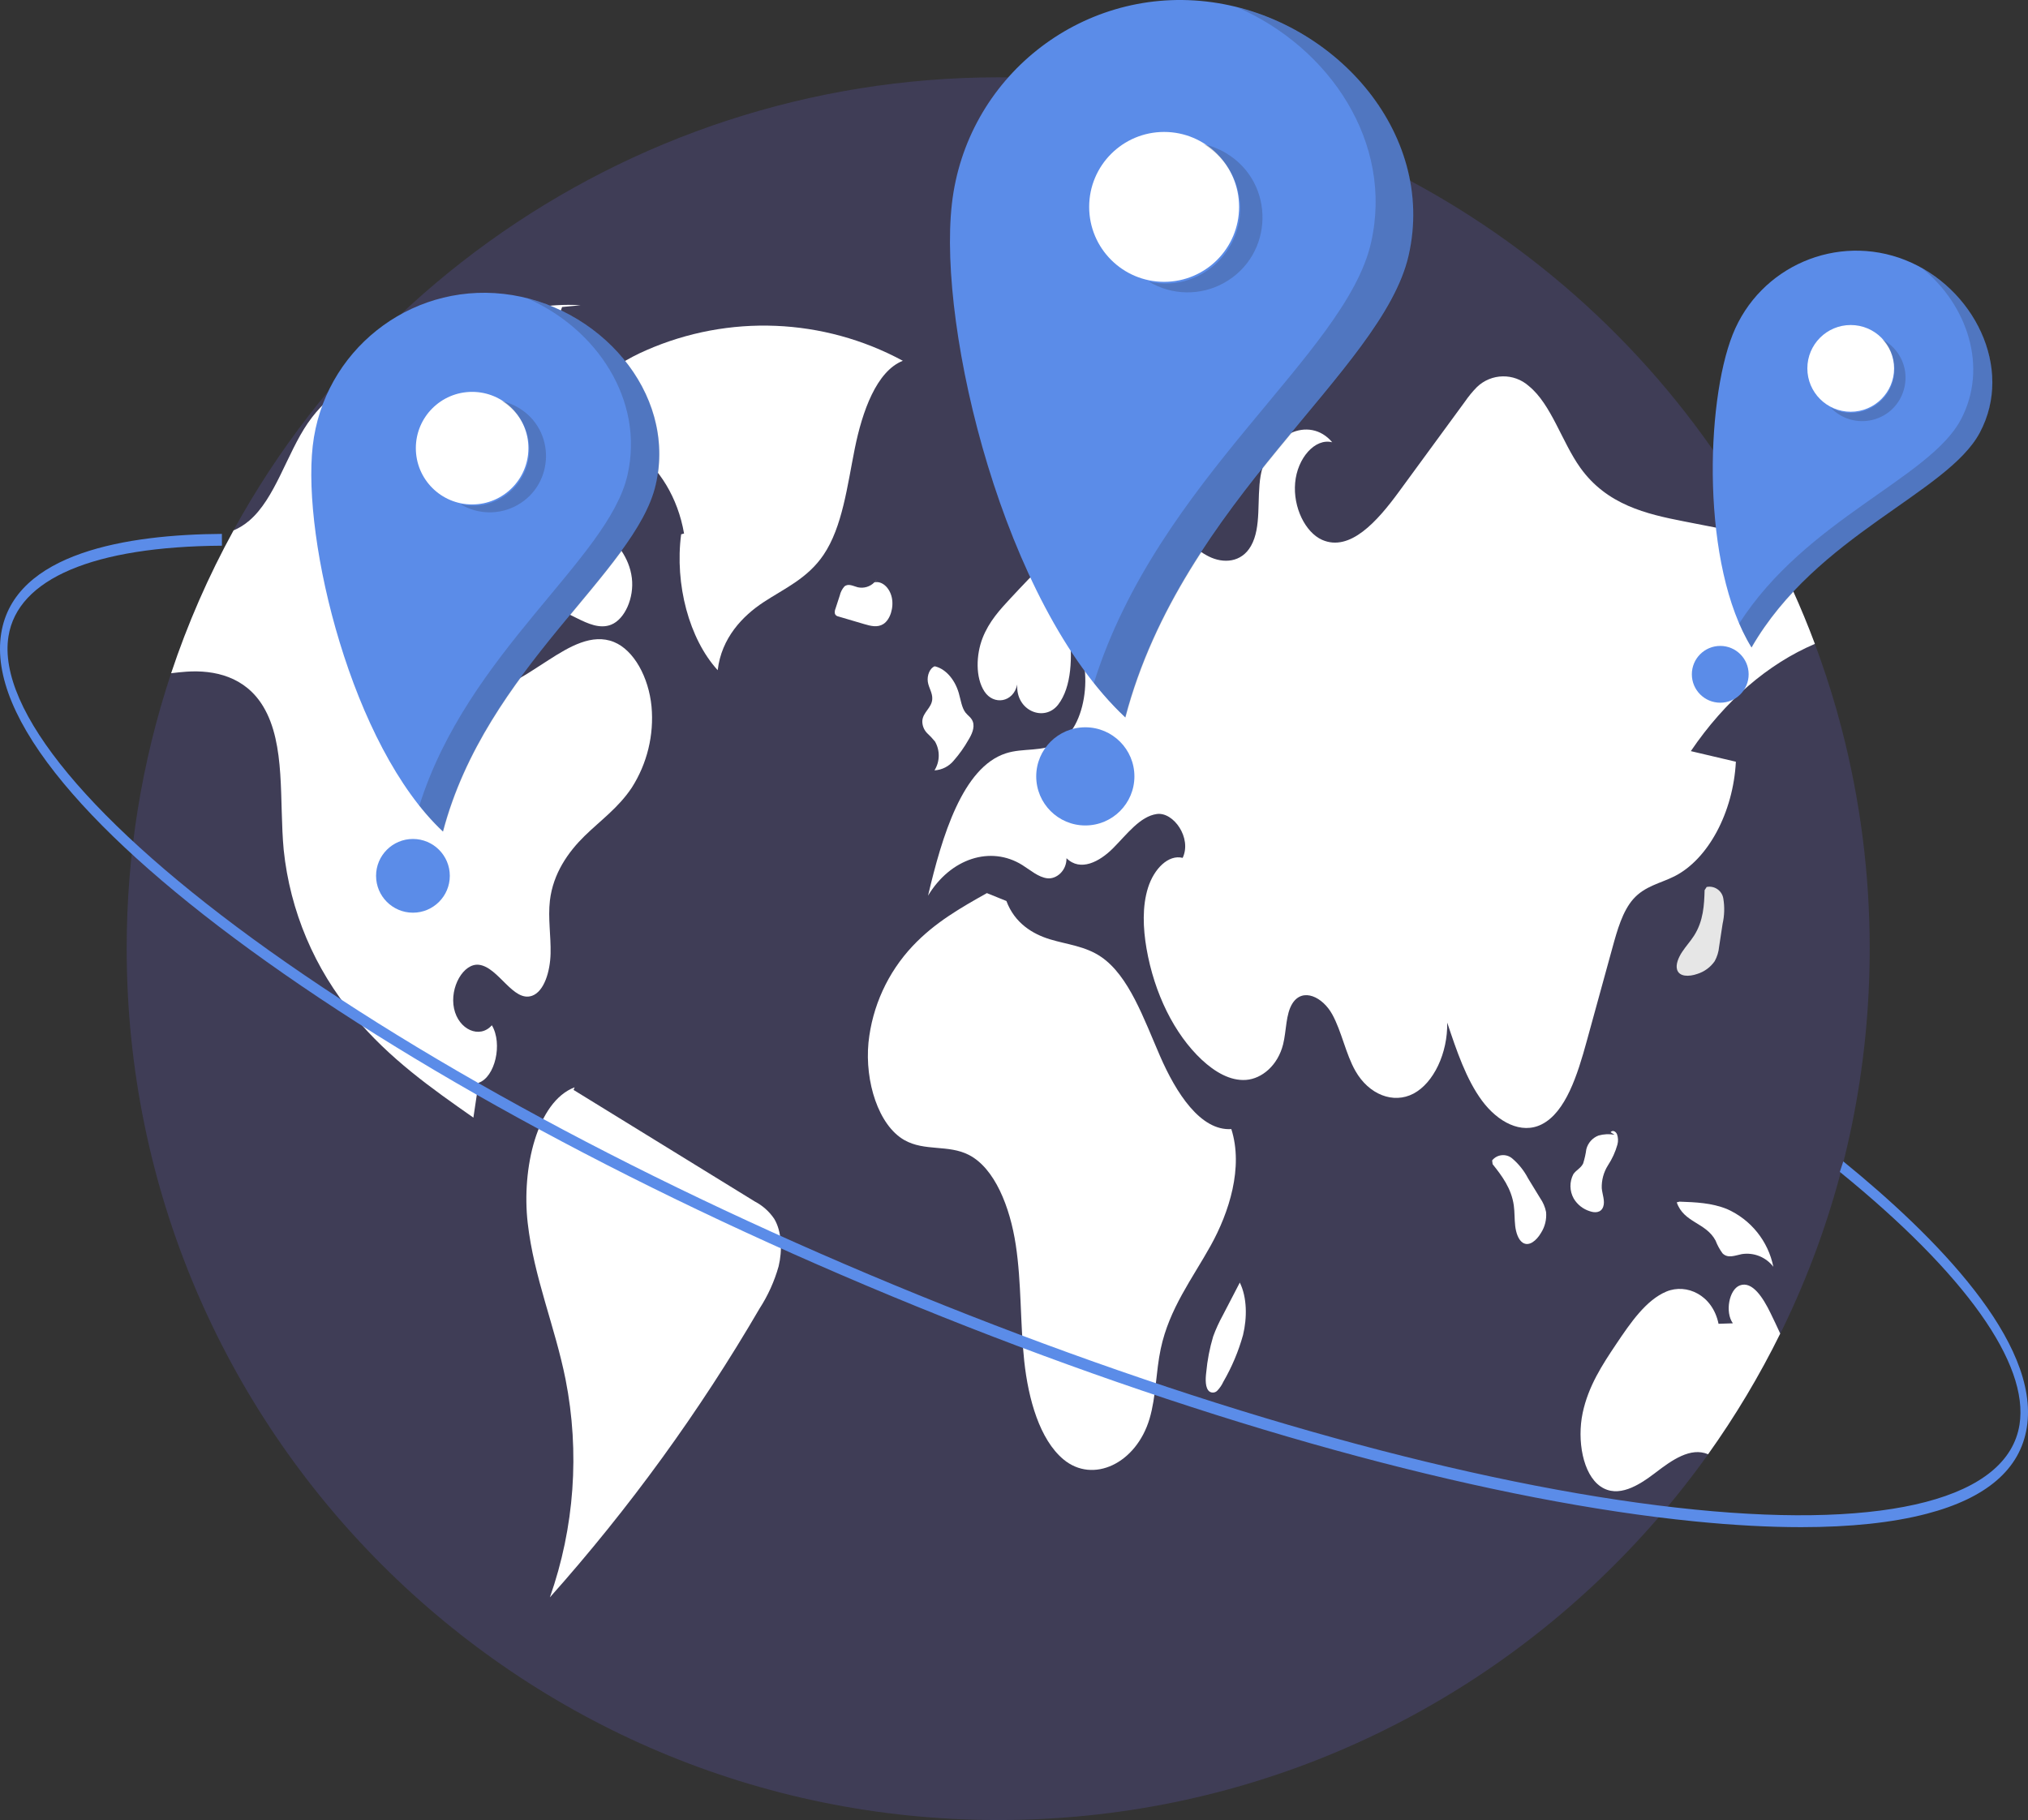 <?xml version="1.0" encoding="utf-8"?>
<svg viewBox="57.906 127.233 348.397 312.727" width="348.397" height="312.727" xmlns="http://www.w3.org/2000/svg">
    <rect x="57.906" y="127.233" width="348.397" height="312.727" fill="#333333" stroke="none"/>
    <path d="M 379.107 290.239 C 379.125 372.935 312.084 439.975 229.388 439.959 C 146.703 439.959 79.669 372.925 79.669 290.239 C 79.655 274.156 82.234 258.174 87.306 242.911 C 107.724 181.782 164.938 140.552 229.388 140.52 C 284.618 140.501 335.368 170.898 361.417 219.597 C 364.585 225.493 367.352 231.6 369.692 237.87 C 370.017 238.744 370.332 239.618 370.64 240.5 L 370.64 240.508 C 372.013 244.385 373.223 248.332 374.268 252.353 C 377.492 264.723 379.119 277.456 379.107 290.239 Z" fill="#3f3d56" style=""/>
    <path d="M 213.008 189.225 C 199.374 181.852 183.099 181.188 168.908 187.422 C 162.743 190.105 156.249 194.919 154.192 203.611 C 162.511 198.701 173.28 206.459 175.422 218.904 L 174.922 219.041 C 173.792 227.662 176.316 237.045 181.202 242.389 C 181.843 236.839 185.493 233.059 189.083 230.7 C 192.674 228.339 196.646 226.625 199.386 222.568 C 202.636 217.759 203.46 210.729 204.751 204.317 C 206.042 197.905 208.491 191.013 213.008 189.225 Z" fill="#fff" style=""/>
    <path d="M 166.441 262.574 C 164.137 266.035 161.059 268.206 158.298 270.909 C 155.544 273.62 152.924 277.28 152.376 281.98 C 152.026 284.991 152.566 288.051 152.492 291.097 C 152.417 294.14 151.401 297.567 149.331 298.325 C 146.063 299.505 143.566 293.433 140.206 293.009 C 137.537 292.677 135.132 296.877 135.907 300.52 C 136.679 304.164 140.314 305.777 142.403 303.397 C 144.291 306.567 142.959 312.315 140.124 313.287 C 139.824 315.283 139.525 317.272 139.233 319.269 C 132.064 314.253 124.819 309.154 118.721 301.809 C 111.941 293.71 107.735 283.769 106.643 273.264 C 105.854 264.82 107.027 255.163 103.15 248.667 C 100.048 243.469 94.724 242.321 89.934 242.644 C 89.061 242.703 88.178 242.803 87.306 242.911 C 90.131 234.425 93.72 226.213 98.027 218.374 C 99.002 217.956 99.908 217.392 100.714 216.702 C 105.172 212.917 107.152 205.257 110.769 199.958 C 111.004 199.617 111.243 199.285 111.493 198.961 C 115.195 194.128 120.152 191.64 124.944 189.328 C 135.548 184.181 146.461 178.965 157.656 179.681 L 154.471 179.988 C 150.753 190.402 147.032 200.816 143.309 211.229 C 142.744 212.827 142.171 214.427 141.595 216.029 C 139.482 221.95 137.304 228.256 137.627 234.886 C 137.819 238.812 139.182 243.003 141.778 244.351 C 144.199 245.597 146.844 244.069 149.181 242.554 C 150.171 241.922 151.152 241.289 152.141 240.649 C 155.693 238.363 159.628 236.016 163.379 237.547 C 166.814 238.945 169.352 243.61 169.835 248.642 C 170.277 253.535 169.083 258.434 166.441 262.574 Z" fill="#fff" style=""/>
    <path d="M 187.564 333.671 C 177.192 327.285 166.817 320.899 156.444 314.512 L 156.621 314.058 C 150.171 316.514 147.494 327.98 148.56 337.354 C 149.627 346.73 153.24 355.111 155.065 364.245 C 157.527 376.748 156.597 389.679 152.374 401.699 C 166.014 386.394 178.085 369.761 188.407 352.048 C 189.849 349.816 190.948 347.379 191.667 344.821 C 192.325 342.1 192.224 338.827 190.904 336.644 C 190.055 335.391 188.907 334.369 187.564 333.671 Z" fill="#fff" style=""/>
    <path d="M 146.624 217.477 C 145.523 219.953 145.1 223.256 146.099 225.818 C 147.12 228.435 149.279 229.619 151.264 230.604 L 156.997 233.445 C 158.903 234.389 160.959 235.344 162.903 234.566 C 165.247 233.629 166.873 229.953 166.453 226.541 C 166.005 222.909 163.716 220.411 161.599 218.284 C 158.637 215.308 155.675 212.333 152.713 209.356 L 151.043 211.4 C 149.237 213.161 147.744 215.215 146.624 217.477 Z" fill="#fff" style=""/>
    <path d="M 348.382 256.295 C 350.962 256.902 353.539 257.509 356.118 258.116 C 355.669 266.824 351.352 274.885 345.562 277.805 C 343.151 279.019 340.464 279.468 338.469 281.739 C 336.662 283.802 335.749 287.012 334.909 290.081 C 333.436 295.438 331.962 300.794 330.491 306.15 C 328.911 311.924 326.882 318.337 322.772 320.417 C 319.246 322.203 315.212 320.016 312.498 316.349 C 309.789 312.68 308.133 307.749 306.527 302.94 C 306.627 308.18 304.191 313.321 300.737 315.142 C 297.277 316.964 293.069 315.316 290.758 311.25 C 289.094 308.331 288.403 304.479 286.773 301.518 C 285.142 298.556 281.725 296.86 279.943 299.637 C 278.772 301.485 278.921 304.313 278.339 306.659 C 277.433 310.301 274.687 312.588 271.967 312.788 C 269.257 312.988 266.612 311.425 264.339 309.304 C 259.657 304.912 256.206 297.941 254.867 290.198 C 254.275 286.746 254.109 282.986 255.133 279.75 C 256.157 276.515 258.626 274.02 261.08 274.636 C 262.693 271.225 259.508 266.7 256.639 267.1 C 253.76 267.499 251.506 270.584 249.145 272.955 C 246.789 275.326 243.497 277.047 241.126 274.694 C 241.142 276.882 239.362 278.329 237.824 278.144 C 236.293 277.971 234.929 276.74 233.523 275.865 C 228.092 272.481 221.196 274.727 217.337 281.132 C 219.749 270.867 223.284 259.089 230.695 256.677 C 233.722 255.687 237.024 256.504 239.887 254.789 C 244.951 251.753 245.975 240.283 241.6 235.55 C 242.156 240.026 242.049 245.25 239.687 248.309 C 237.324 251.37 232.367 249.373 232.667 244.849 C 231.984 247.968 228.59 248.442 227.027 246.047 C 225.455 243.652 225.588 239.733 226.702 236.872 C 227.817 234.011 229.714 231.958 231.552 229.985 C 235.502 225.753 239.511 221.467 244.086 218.806 C 248.669 216.146 253.959 215.247 258.55 217.892 C 260.971 219.289 263.101 221.619 265.572 222.849 C 268.043 224.088 271.177 223.93 272.816 221.036 C 274.654 217.809 273.789 213.019 274.47 208.983 C 275.694 201.855 282.822 198.52 286.773 203.227 C 283.819 202.47 280.768 205.964 280.403 210.199 C 280.027 214.432 282.165 218.707 285.026 219.988 C 289.834 222.118 294.541 216.761 298.176 211.804 C 301.97 206.613 305.769 201.425 309.572 196.241 C 310.179 195.358 310.861 194.528 311.61 193.762 C 314.081 191.353 317.998 191.273 320.568 193.58 C 324.411 196.715 326.215 203.144 329.368 207.569 C 333.942 213.998 340.788 215.563 347.159 216.81 C 351.908 217.734 356.661 218.663 361.417 219.597 C 364.585 225.493 367.352 231.6 369.692 237.87 C 361.642 241.289 354.213 247.686 348.382 256.295 Z" fill="#fff" style=""/>
    <path d="M 363.737 356.374 C 360.173 363.61 356.029 370.544 351.344 377.11 C 348.348 375.829 345.13 378.116 342.327 380.262 C 339.399 382.508 335.88 384.696 332.877 382.649 C 329.808 380.553 328.819 374.689 329.792 370.039 C 330.765 365.398 333.194 361.705 335.548 358.196 C 338.044 354.468 340.713 350.602 344.181 349.153 C 347.659 347.706 352.125 349.752 353.14 354.693 L 355.603 354.61 C 354.222 352.715 354.945 348.787 356.801 348.097 C 358.938 347.291 360.794 350.226 362.056 352.822 C 362.623 353.995 363.197 355.176 363.737 356.374 Z" fill="#fff" style=""/>
    <path d="M 269.442 321.239 C 264.151 321.572 259.959 315.059 257.174 308.649 C 254.387 302.24 251.846 294.911 247.072 291.648 C 244.342 289.785 241.232 289.53 238.273 288.626 C 235.313 287.723 232.215 285.854 230.802 282.048 L 227.444 280.691 C 223.011 283.183 218.519 285.722 214.698 289.779 C 210.414 294.331 207.746 300.166 207.104 306.382 C 206.464 313.102 208.831 320.594 213.256 323.118 C 216.751 325.113 220.822 323.855 224.363 325.682 C 228.789 327.963 231.415 334.59 232.408 341.133 C 233.403 347.675 233.151 354.476 233.862 361.093 C 234.575 367.711 236.536 374.595 240.593 377.987 C 245.67 382.231 253.121 378.705 255.399 370.98 C 256.516 367.191 256.478 362.915 257.315 358.982 C 258.786 352.056 262.757 346.917 265.909 341.233 C 269.059 335.552 271.537 327.835 269.442 321.239 Z" fill="#fff" style=""/>
    <path d="M 217.149 253.175 C 217.643 253.629 218.103 254.118 218.528 254.638 C 219.421 256.18 219.389 258.091 218.443 259.602 C 219.732 259.528 220.931 258.919 221.75 257.92 C 222.715 256.82 223.566 255.624 224.285 254.35 C 224.825 253.47 225.399 252.278 225.033 251.234 C 224.783 250.521 224.192 250.216 223.777 249.679 C 223.12 248.829 222.957 247.479 222.617 246.311 C 221.883 243.789 220.124 241.936 218.214 241.67 L 218.48 241.722 C 217.681 241.995 217.126 243.261 217.302 244.401 C 217.463 245.44 218.129 246.3 218.062 247.36 C 217.968 248.882 216.446 249.595 216.353 251.12 C 216.337 251.881 216.624 252.621 217.149 253.175 Z" fill="#fff" style=""/>
    <path d="M 208.082 227.308 C 208.09 227.304 208.098 227.304 208.106 227.302 C 208.269 227.153 208.421 226.993 208.558 226.822 L 208.082 227.308 Z" fill="#e6e6e6" style=""/>
    <path d="M 209.669 234.452 C 210.84 233.701 211.493 231.618 211.106 229.877 C 210.722 228.146 209.362 226.983 208.106 227.302 C 207.366 228.053 206.292 228.369 205.263 228.14 C 204.488 227.94 203.635 227.425 202.962 228.009 C 202.577 228.446 202.307 228.973 202.178 229.539 C 201.929 230.304 201.68 231.069 201.431 231.834 C 201.313 232.107 201.282 232.411 201.343 232.703 C 201.44 232.94 201.655 233.111 201.908 233.151 C 203.402 233.591 204.897 234.032 206.39 234.473 C 207.481 234.794 208.655 235.104 209.669 234.452 Z" fill="#fff" style=""/>
    <path d="M 322.493 333.099 C 321.802 331.968 321.111 330.837 320.42 329.707 C 319.741 328.397 318.814 327.232 317.689 326.277 C 316.648 325.405 315.092 325.561 314.245 326.622 L 314.328 327.268 C 315.903 329.243 317.568 331.439 317.969 334.372 C 318.126 335.526 318.071 336.723 318.208 337.885 C 318.347 339.044 318.74 340.248 319.489 340.749 C 320.577 341.475 321.854 340.405 322.627 339.096 C 323.319 338.023 323.631 336.748 323.51 335.477 C 323.338 334.622 322.992 333.814 322.493 333.099 Z" fill="#fff" style=""/>
    <path d="M 353.238 289.904 C 353.439 288.594 353.638 287.284 353.837 285.972 C 354.162 284.533 354.202 283.046 353.956 281.591 C 353.722 280.253 352.431 279.37 351.099 279.637 L 350.746 280.185 C 350.679 282.709 350.54 285.463 348.958 287.963 C 348.334 288.948 347.522 289.828 346.88 290.805 C 346.238 291.782 345.763 292.957 346.013 293.822 C 346.378 295.079 348.045 295.081 349.48 294.58 C 350.701 294.204 351.759 293.427 352.486 292.376 C 352.904 291.612 353.16 290.771 353.238 289.904 Z" fill="#e6e6e6" style=""/>
    <path d="M 333.33 334.571 C 333.668 333.601 333.181 332.488 333.078 331.413 C 333.027 330.027 333.395 328.659 334.132 327.483 C 334.863 326.376 335.418 325.16 335.775 323.879 C 335.926 323.296 335.898 322.682 335.697 322.115 C 335.468 321.601 334.915 321.367 334.596 321.773 L 335.276 322.213 C 334.359 322.049 333.415 322.094 332.518 322.346 C 331.478 322.744 330.698 323.622 330.426 324.702 C 330.314 325.532 330.13 326.35 329.879 327.148 C 329.471 327.982 328.687 328.259 328.193 328.992 C 327.51 330.308 327.536 331.882 328.263 333.176 C 328.883 334.218 329.868 334.992 331.026 335.35 C 331.857 335.647 332.95 335.662 333.33 334.571 Z" fill="#fff" style=""/>
    <path d="M 352.629 340.393 C 352.928 341.175 353.33 341.912 353.825 342.588 C 354.749 343.52 356.003 342.947 357.126 342.722 C 359.197 342.394 361.282 343.23 362.554 344.898 C 361.671 340.5 358.709 336.804 354.607 334.984 C 351.964 333.907 349.182 333.803 346.433 333.706 L 345.96 333.828 C 347.167 337.348 350.967 337.27 352.629 340.393 Z" fill="#fff" style=""/>
    <path d="M 270.889 347.596 L 270.897 347.61 C 270.942 347.521 270.989 347.433 271.036 347.345 L 270.889 347.596 Z" fill="#e6e6e6" style=""/>
    <path d="M 267.962 353.262 C 267.324 354.421 266.775 355.627 266.32 356.87 C 265.717 358.884 265.319 360.951 265.128 363.044 C 264.981 364.233 264.934 365.754 265.681 366.333 C 266.123 366.627 266.715 366.547 267.064 366.145 C 267.477 365.707 267.816 365.204 268.067 364.655 C 269.531 362.131 270.669 359.431 271.451 356.621 C 272.165 353.66 272.158 350.174 270.897 347.61 C 269.919 349.494 268.941 351.378 267.962 353.262 Z" fill="#fff" style=""/>
    <path d="M 239.717 202.283 C 240.669 203.211 242.081 203.488 243.311 202.983 C 244.557 202.438 245.7 201.684 246.691 200.75 C 247.511 200.143 248.206 199.386 248.739 198.515 C 249.334 197.465 249.483 196.224 249.158 195.062 C 248.696 193.708 247.522 193.255 246.485 192.947 C 244.826 192.455 243.167 191.964 241.508 191.471 L 242.709 190.39 C 241.475 189.728 240.109 190.957 239.337 192.479 C 238.841 193.473 238.497 194.536 238.313 195.631 C 237.9 198.02 238.304 200.865 239.717 202.283 Z" fill="#e6e6e6" style=""/>
    <path d="M 269.005 192.451 C 269.974 193.52 271.608 193.653 272.74 192.754 C 273.688 192.042 274.288 190.96 274.392 189.779 C 274.509 188.474 273.865 187.024 272.942 186.911 L 273.154 185.689 C 271.378 185.37 269.193 185.304 268.242 187.461 C 267.59 189.141 267.88 191.041 269.005 192.451 Z" fill="#e6e6e6" style=""/>
    <path d="M 265.093 127.485 C 243.423 125.04 223.875 140.625 221.43 162.296 C 218.986 183.964 230.402 231.021 251.216 250.499 C 261.016 213.18 295.359 191.042 299.903 171.147 C 304.758 149.887 286.763 129.929 265.093 127.485 Z" fill="#5b8ce8" style=""/>
    <circle id="a2705e7e-530b-43fb-b0c6-4087ca2c8018" data-name="b262ea8c-1946-46c9-a449-3a1996c39394" cx="257.895" cy="162.781" r="12.877" fill="#fff" style=""/>
    <circle id="bb575e01-1284-49d3-8651-037e5b7ffa75" data-name="bcc29a3a-8123-4529-80aa-6f70df2823cf" cx="244.356" cy="260.633" r="8.434" fill="#5b8ce8" style=""/>
    <path d="M 268.55 153.555 C 277.046 158.66 276.829 171.048 268.161 175.856 C 264.137 178.086 259.228 178.001 255.286 175.63 C 264.959 177.784 273.336 168.655 270.363 159.2 C 269.419 156.195 267.405 153.641 264.704 152.021 C 266.06 152.322 267.358 152.84 268.55 153.555 Z" fill="#231f20" opacity="0.2" style="isolation: isolate;"/>
    <path d="M 299.953 171.19 C 295.409 191.084 261.068 213.221 251.267 250.542 C 249.308 248.693 247.491 246.7 245.827 244.583 C 256.84 209.502 289.044 188.187 293.435 168.964 C 297.364 151.758 286.327 135.406 270.488 128.499 C 289.661 133.319 304.403 151.706 299.953 171.19 Z" fill="#231f20" opacity="0.2" style="isolation: isolate;"/>
    <path d="M 144.418 177.729 C 128.144 175.894 113.465 187.598 111.629 203.872 C 109.795 220.144 118.367 255.482 133.998 270.11 C 141.358 242.084 167.148 225.46 170.56 210.52 C 174.206 194.554 160.691 179.566 144.418 177.729 Z" fill="#5b8ce8" style=""/>
    <circle id="b2d5ab8a-e71c-4a1a-aadf-98f8ab95825b" data-name="b262ea8c-1946-46c9-a449-3a1996c39394" cx="139.015" cy="204.237" r="9.671" fill="#fff" style=""/>
    <circle id="bac33ac8-32b5-423c-9bc5-6c03ceb8d8dc" data-name="bcc29a3a-8123-4529-80aa-6f70df2823cf" cx="128.846" cy="277.721" r="6.334" fill="#5b8ce8" style=""/>
    <path d="M 147.016 197.308 C 153.396 201.143 153.233 210.446 146.722 214.056 C 143.701 215.73 140.014 215.665 137.054 213.885 C 144.319 215.503 150.609 208.646 148.377 201.546 C 147.667 199.29 146.156 197.373 144.127 196.156 C 145.145 196.382 146.12 196.771 147.016 197.308 Z" fill="#231f20" opacity="0.2" style="isolation: isolate;"/>
    <path d="M 170.598 210.55 C 167.185 225.492 141.396 242.116 134.037 270.142 C 132.566 268.753 131.201 267.258 129.951 265.666 C 138.221 239.323 162.406 223.315 165.702 208.878 C 168.654 195.959 160.365 183.68 148.47 178.492 C 162.868 182.112 173.939 195.92 170.598 210.55 Z" fill="#231f20" opacity="0.2" style="isolation: isolate;"/>
    <path d="M 385.222 171.92 C 373.497 167.267 360.218 172.998 355.565 184.724 C 350.91 196.447 350.139 224.447 358.801 238.48 C 369.937 219.137 392.467 211.993 398.024 201.577 C 403.962 190.447 396.947 176.575 385.222 171.92 Z" fill="#5b8ce8" style=""/>
    <circle id="f50692ea-d13f-4759-b5e2-05248e17533e" data-name="b262ea8c-1946-46c9-a449-3a1996c39394" cx="375.847" cy="190.53" r="7.45" fill="#fff" style=""/>
    <circle id="aec6a1c4-a00c-42b6-a49d-0158b63ca54a" data-name="bcc29a3a-8123-4529-80aa-6f70df2823cf" cx="353.433" cy="243.096" r="4.879" fill="#5b8ce8" style=""/>
    <path d="M 383.194 186.998 C 387.156 191.142 385.149 198.022 379.579 199.383 C 376.998 200.013 374.279 199.222 372.439 197.308 C 377.511 199.977 383.574 196.153 383.349 190.423 C 383.277 188.603 382.542 186.873 381.281 185.557 C 381.991 185.931 382.638 186.417 383.194 186.998 Z" fill="#231f20" opacity="0.2" style="isolation: isolate;"/>
    <path d="M 398.047 201.609 C 392.49 212.024 369.96 219.167 358.823 238.511 C 358.011 237.182 357.299 235.795 356.692 234.358 C 368.165 216.451 389.376 209.44 394.745 199.376 C 399.551 190.369 395.871 179.566 388.08 173.306 C 398.051 178.909 403.487 191.41 398.047 201.609 Z" fill="#231f20" opacity="0.2" style="isolation: isolate;"/>
    <path d="M 367.33 389.636 C 361.769 389.636 355.677 389.306 349.05 388.646 C 314.771 385.227 270.37 373.335 224.024 355.165 C 177.68 336.996 134.927 314.716 103.647 292.431 C 88.406 281.575 76.711 271.3 68.883 261.89 C 60.597 251.928 56.973 243.242 58.109 236.081 C 60.325 222.125 79.952 219.072 96.026 218.968 L 96.031 220.997 C 73.957 221.14 60.935 226.67 59.363 236.572 C 57.36 249.181 73.694 268.866 104.178 290.583 C 135.392 312.817 178.065 335.054 224.338 353.195 C 270.608 371.337 314.928 383.207 349.131 386.621 C 382.534 389.954 402.842 384.633 404.844 372.023 C 406.507 361.553 395.544 346.13 373.976 328.594 L 374.57 326.791 C 390.242 339.533 408.432 357.811 406.099 372.514 C 404.96 379.679 399.164 384.669 388.869 387.345 C 383 388.872 375.792 389.636 367.33 389.636 Z" fill="#5b8ce8" style=""/>
</svg>